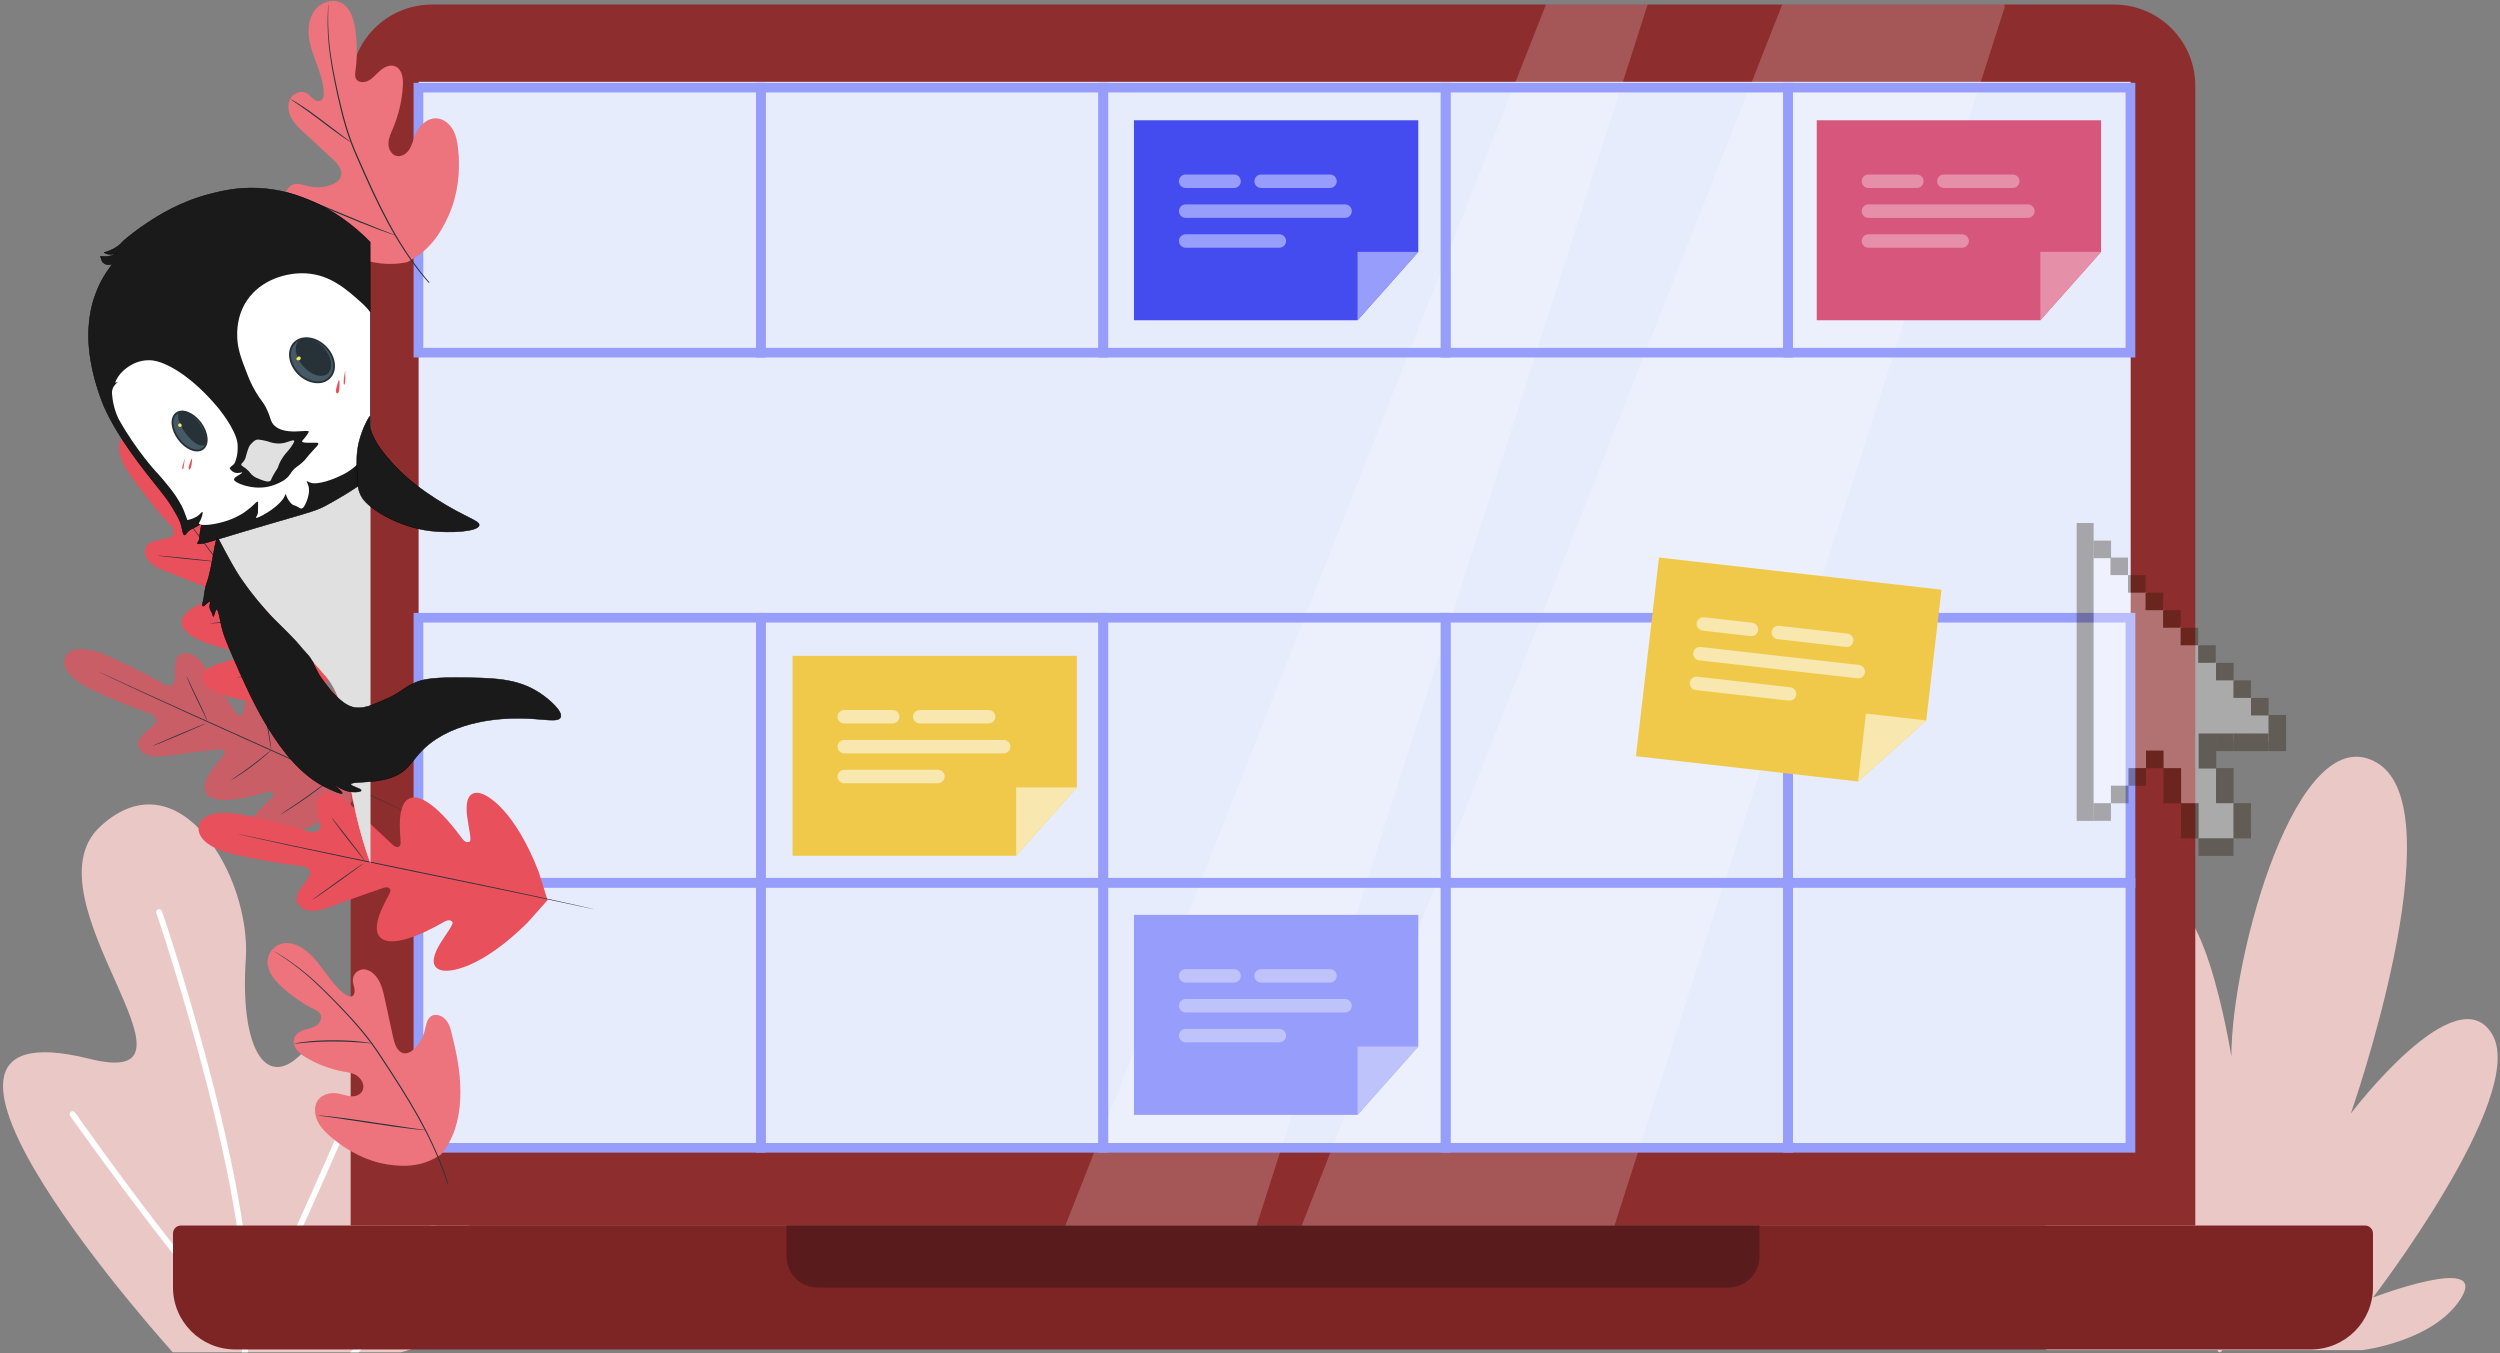<?xml version="1.0" encoding="utf-8"?>
<!-- Generator: Adobe Illustrator 23.1.0, SVG Export Plug-In . SVG Version: 6.00 Build 0)  -->
<svg version="1.1" id="Слой_1" xmlns="http://www.w3.org/2000/svg" xmlns:xlink="http://www.w3.org/1999/xlink" x="0px" y="0px"
	 viewBox="0 0 1330 720" style="enable-background:new 0 0 1330 720;" xml:space="preserve">
<rect x="0" y="0" width="1330" height="720" fill="#808080" stroke="none"/>
<style type="text/css">
	.st0{fill:#EAC8C6;}
	.st1{fill:#FFFFFF;}
	.st2{fill:#8E2D2D;}
	.st3{fill:#E7ECFD;}
	.st4{fill:#7D2424;}
	.st5{fill:#591B1B;}
	.st6{opacity:0.2;fill:#FFFFFF;}
	.st7{fill:#F0C94A;}
	.st8{fill:#F8E7AE;}
	.st9{fill:#969DFB;}
	.st10{fill:#D7577C;}
	.st11{fill:#E58FA9;}
	.st12{fill:#444CF0;}
	.st13{fill:#BEC3FC;}
	.st14{opacity:0.33;}
	.st15{opacity:0.31;}
	.st16{opacity:0.95;fill:#201600;}
	.st17{fill:#201600;}
	.st18{fill:#E8505B;}
	.st19{fill:#263238;}
	.st20{opacity:0.2;}
	.st21{clip-path:url(#SVGID_2_);fill:#FFFFFF;}
	.st22{opacity:0.7;}
	.st23{clip-path:url(#SVGID_4_);fill:#E8505B;}
	.st24{clip-path:url(#SVGID_6_);fill:#FFFFFF;}
	.st25{fill:#E0E0E0;}
	.st26{fill:none;stroke:#EBEBEB;stroke-width:0.25;stroke-linecap:round;stroke-miterlimit:10;}
	.st27{fill:#1A1A1A;}
	.st28{fill:none;stroke:#000000;stroke-width:0.25;stroke-linecap:round;stroke-miterlimit:10;}
	.st29{fill:#455A64;}
	.st30{fill:none;stroke:#263238;stroke-linecap:round;stroke-miterlimit:10;}
	.st31{fill:#F7E85C;}
</style>
<g>
	<g>
		<g>
			<path class="st0" d="M91.9,719.42c0,0-169.17-187.15-44.41-156.15c71.24,17.7-35.68-85.4,5.95-123.68
				c41.63-38.28,80.29,26.5,77.32,70.67c-2.97,44.17,8.92,67.73,26.76,53.01c17.84-14.72,20.82-35.34,44.61-20.61
				c23.79,14.72,17.84,38.28,5.95,58.89c-11.89,20.61-23.79,53.01-5.95,50.06c17.84-2.94,8.92-32.39,29.74-32.39
				c20.82,0,33.84,88.42-18.76,100.2H91.9z"/>
			<path class="st1" d="M128.57,719.42c2.58-14.9,1.94-35.96-1.89-62.65c-3.18-22.11-8.55-48.13-15.97-77.35
				c-12.89-50.77-27.41-93.3-27.54-93.7c-0.26-0.8,0.19-1.69,1.01-1.97c0.14-0.04,0.3-0.07,0.47-0.07c0.69,0,1.3,0.43,1.52,1.07
				l0.02,0.05c1.56,4.6,15.62,46.31,27.93,95.04c16.36,64.77,22.3,111.72,17.66,139.59H128.57z"/>
			<path class="st1" d="M130.71,706.74c-5.68,0-22.22-17.96-50.54-54.91c-21.83-28.47-42.68-57.94-42.89-58.23
				c-0.24-0.34-0.33-0.75-0.26-1.16c0.07-0.41,0.3-0.77,0.65-1c0.26-0.18,0.57-0.28,0.9-0.28c0.51,0,1,0.25,1.29,0.66
				c18.96,26.82,39.17,53.91,55.45,74.32c18.55,23.25,30.22,35.75,34.7,37.16l0.78,0.25l0.6-0.55
				c7.88-7.24,40.42-80.84,60.36-128.55c0.24-0.58,0.81-0.96,1.45-0.96c0.2,0,0.41,0.04,0.6,0.12c0.39,0.16,0.69,0.46,0.85,0.84
				c0.16,0.38,0.16,0.81,0,1.19c-4.91,11.74-17.74,42.17-30.9,71.17c-22.04,48.56-29.12,58.02-31.38,59.34
				C131.75,706.52,131.34,706.74,130.71,706.74z"/>
			<path class="st1" d="M186.32,719.42c19.64-17.83,39.94-62.03,43.97-71.09l0.12-0.26c0.25-0.58,0.82-0.96,1.45-0.96
				c0.2,0,0.4,0.04,0.59,0.12c0.41,0.17,0.72,0.49,0.87,0.89c0.15,0.38,0.14,0.78-0.02,1.14c-0.87,2.01-21.24,48.77-42.48,70.17
				H186.32z"/>
		</g>
		<g>
			<path class="st0" d="M1187.09,562.09c0,0-16.48-104.89-42.37-76.92c-25.89,27.97-16.48,153.84-16.48,153.84
				s-14.12-41.96-32.95-32.63c-18.83,9.32,0,81.58,0,81.58s-23.54-13.99-32.95,0c-9.42,13.99,26.82,30.3,26.82,30.3h167.66
				c0,0,38.55-4.66,52.67-27.97c14.12-23.31-47.08,0-47.08,0s82.38-107.22,63.55-139.85c-18.83-32.63-75.32,41.96-75.32,41.96
				s56.49-160.83,14.12-186.47S1187.09,508.47,1187.09,562.09z"/>
			<g>
				<path class="st0" d="M1180.92,719.42c-0.09,0-0.19-0.01-0.29-0.04c-0.63-0.16-1.01-0.79-0.85-1.41l63.84-250.57
					c0.16-0.62,0.79-1.01,1.43-0.84c0.63,0.16,1.01,0.79,0.85,1.41l-63.84,250.57C1181.93,719.07,1181.45,719.42,1180.92,719.42z"/>
			</g>
			<g>
				<path class="st0" d="M1200.49,632.48c-10.89,0-20.27-3.89-27.92-11.59c-11.1-11.17-18.47-29.98-21.9-55.91
					c-2.54-19.22-1.85-35.42-1.84-35.58c0.03-0.63,0.55-1.11,1.17-1.11c0.02,0,0.03,0,0.05,0c0.65,0.03,1.15,0.57,1.12,1.22
					c-0.03,0.64-2.59,63.93,23.07,89.76c7.48,7.53,16.78,11.16,27.5,10.87c0.62-0.03,1.19,0.49,1.21,1.13
					c0.02,0.64-0.49,1.18-1.14,1.2C1201.38,632.48,1200.93,632.48,1200.49,632.48z"/>
			</g>
			<g>
				<path class="st0" d="M1192.66,688.15c-1.31,0-2.59-0.08-3.86-0.23c-0.65-0.08-1.11-0.66-1.03-1.3c0.08-0.64,0.68-1.09,1.31-1.02
					c47.55,5.57,109.33-106.63,109.95-107.76c0.31-0.57,1.03-0.77,1.6-0.47c0.57,0.31,0.79,1.01,0.48,1.58
					c-0.16,0.29-15.84,28.94-37.32,56.52C1236.54,670.45,1212.64,688.15,1192.66,688.15z"/>
			</g>
		</g>
		<g>
			<g>
				<path id="XMLID_177_" class="st2" d="M1167.9,651.98H186.55V45.67c0-23.89,19.36-43.25,43.25-43.25h894.85
					c23.89,0,43.25,19.36,43.25,43.25V651.98z"/>
				
					<rect id="XMLID_175_" x="394.43" y="-128.2" transform="matrix(-1.836970e-16 1 -1 -1.836970e-16 1005.317 -350.912)" class="st3" width="567.38" height="910.81"/>
				<path id="XMLID_174_" class="st4" d="M1258.2,651.98H96.24c-2.33,0-4.21,1.89-4.21,4.21v28.65c0,18.26,14.81,33.07,33.07,33.07
					h1104.25c18.26,0,33.07-14.81,33.07-33.07V656.2C1262.42,653.87,1260.53,651.98,1258.2,651.98z"/>
				<path id="XMLID_48_" class="st5" d="M936.02,651.98H418.43v16.43c0,9.13,7.4,16.54,16.54,16.54h484.52
					c9.13,0,16.54-7.4,16.54-16.54V651.98z"/>
				<polygon class="st6" points="948.15,2.42 692.5,651.98 858.93,651.98 1066.43,4.07 1066.43,2.42 				"/>
				<polygon class="st6" points="566.78,651.98 668.51,651.98 876.54,2.42 822.44,2.42 				"/>
			</g>
		</g>
	</g>
	<g>
		<polygon class="st7" points="421.64,348.88 572.91,348.88 572.91,418.9 540.59,455.28 421.64,455.28 		"/>
		<polygon class="st8" points="540.59,455.28 572.91,418.9 540.59,418.9 		"/>
		<g>
			<path class="st8" d="M474.91,384.89h-25.76c-1.98,0-3.58-1.6-3.58-3.58l0,0c0-1.98,1.6-3.58,3.58-3.58h25.76
				c1.98,0,3.58,1.6,3.58,3.58l0,0C478.49,383.29,476.89,384.89,474.91,384.89z"/>
			<path class="st8" d="M533.93,400.8h-84.75c-2,0-3.61-1.6-3.61-3.58l0,0c0-1.98,1.62-3.58,3.61-3.58h84.75c2,0,3.61,1.6,3.61,3.58
				l0,0C537.54,399.19,535.93,400.8,533.93,400.8z"/>
			<path class="st8" d="M498.96,416.7h-49.78c-2,0-3.61-1.6-3.61-3.58l0,0c0-1.98,1.62-3.58,3.61-3.58h49.78c2,0,3.61,1.6,3.61,3.58
				l0,0C502.58,415.09,500.96,416.7,498.96,416.7z"/>
			<path class="st8" d="M525.94,384.89h-36.64c-1.98,0-3.58-1.6-3.58-3.58l0,0c0-1.98,1.6-3.58,3.58-3.58h36.64
				c1.98,0,3.58,1.6,3.58,3.58l0,0C529.52,383.29,527.91,384.89,525.94,384.89z"/>
		</g>
	</g>
	<g>
		<g>
			<path class="st9" d="M407.36,190.18H220.03V44.05h187.33V190.18z M225.2,185.06h176.98V49.18H225.2V185.06z"/>
		</g>
		<g>
			<path class="st9" d="M589.52,190.18H402.19V44.05h187.33V190.18z M407.36,185.06h176.98V49.18H407.36V185.06z"/>
		</g>
		<g>
			<path class="st9" d="M771.67,190.18H584.34V44.05h187.33V190.18z M589.52,185.06H766.5V49.18H589.52V185.06z"/>
		</g>
		<g>
			<path class="st9" d="M953.83,190.18H766.5V44.05h187.33V190.18z M771.67,185.06h176.98V49.18H771.67V185.06z"/>
		</g>
		<g>
			<path class="st9" d="M1135.99,190.18H948.66V44.05h187.33V190.18z M953.83,185.06h176.98V49.18H953.83V185.06z"/>
		</g>
		<g>
			<path class="st9" d="M407.36,472.19H220.03V326.06h187.33V472.19z M225.2,467.07h176.98V331.19H225.2V467.07z"/>
		</g>
		<g>
			<path class="st9" d="M589.52,472.19H402.19V326.06h187.33V472.19z M407.36,467.07h176.98V331.19H407.36V467.07z"/>
		</g>
		<g>
			<path class="st9" d="M771.67,472.19H584.34V326.06h187.33V472.19z M589.52,467.07H766.5V331.19H589.52V467.07z"/>
		</g>
		<g>
			<path class="st9" d="M953.83,472.19H766.5V326.06h187.33V472.19z M771.67,467.07h176.98V331.19H771.67V467.07z"/>
		</g>
		<g>
			<path class="st9" d="M1135.99,472.19H948.66V326.06h187.33V472.19z M953.83,467.07h176.98V331.19H953.83V467.07z"/>
		</g>
		<g>
			<path class="st9" d="M407.36,613.2H220.03V467.07h187.33V613.2z M225.2,608.08h176.98V472.19H225.2V608.08z"/>
		</g>
		<g>
			<path class="st9" d="M589.52,613.2H402.19V467.07h187.33V613.2z M407.36,608.08h176.98V472.19H407.36V608.08z"/>
		</g>
		<g>
			<path class="st9" d="M771.67,613.2H584.34V467.07h187.33V613.2z M589.52,608.08H766.5V472.19H589.52V608.08z"/>
		</g>
		<g>
			<path class="st9" d="M953.83,613.2H766.5V467.07h187.33V613.2z M771.67,608.08h176.98V472.19H771.67V608.08z"/>
		</g>
		<g>
			<path class="st9" d="M1135.99,613.2H948.66V467.07h187.33V613.2z M953.83,608.08h176.98V472.19H953.83V608.08z"/>
		</g>
	</g>
	<g>
		<polygon class="st7" points="882.58,296.6 1032.86,313.72 1024.78,383.28 988.48,415.76 870.31,402.3 		"/>
		<polygon class="st8" points="988.48,415.76 1024.78,383.28 992.68,379.63 		"/>
		<g>
			<path class="st8" d="M931.32,338.41l-25.52-2.91c-1.98-0.23-3.4-2-3.18-3.96l0,0c0.23-1.96,2.02-3.37,4-3.15l25.52,2.91
				c1.98,0.23,3.4,2,3.18,3.96l0,0C935.09,337.22,933.3,338.63,931.32,338.41z"/>
			<path class="st8" d="M988.15,360.89l-84.19-9.59c-1.98-0.23-3.4-2-3.18-3.96l0,0c0.23-1.96,2.02-3.37,4-3.15l84.19,9.59
				c1.98,0.23,3.4,2,3.18,3.96l0,0C991.92,359.7,990.13,361.11,988.15,360.89z"/>
			<path class="st8" d="M951.58,372.73l-49.45-5.63c-1.98-0.23-3.4-2-3.18-3.96l0,0c0.23-1.96,2.02-3.37,4-3.15l49.45,5.63
				c1.98,0.23,3.4,2,3.18,3.96v0C955.35,371.54,953.56,372.95,951.58,372.73z"/>
			<path class="st8" d="M982.01,344.18l-36.33-4.14c-1.98-0.23-3.4-2-3.18-3.96l0,0c0.23-1.96,2.02-3.37,4-3.15l36.33,4.14
				c1.98,0.23,3.4,2,3.18,3.96v0C985.78,343,983.99,344.41,982.01,344.18z"/>
		</g>
	</g>
	<g>
		<polygon class="st10" points="966.5,63.98 1117.77,63.98 1117.77,134.01 1085.46,170.38 966.5,170.38 		"/>
		<polygon class="st11" points="1085.46,170.38 1117.77,134.01 1085.46,134.01 		"/>
		<g>
			<path class="st11" d="M1019.77,100h-25.76c-1.98,0-3.58-1.6-3.58-3.58l0,0c0-1.98,1.6-3.58,3.58-3.58h25.76
				c1.98,0,3.58,1.6,3.58,3.58l0,0C1023.35,98.4,1021.75,100,1019.77,100z"/>
			<path class="st11" d="M1078.79,115.9h-84.75c-2,0-3.61-1.6-3.61-3.58l0,0c0-1.98,1.62-3.58,3.61-3.58h84.75
				c2,0,3.61,1.6,3.61,3.58l0,0C1082.41,114.3,1080.79,115.9,1078.79,115.9z"/>
			<path class="st11" d="M1043.83,131.8h-49.78c-2,0-3.61-1.6-3.61-3.58l0,0c0-1.98,1.62-3.58,3.61-3.58h49.78
				c2,0,3.61,1.6,3.61,3.58l0,0C1047.44,130.2,1045.82,131.8,1043.83,131.8z"/>
			<path class="st11" d="M1070.8,100h-36.64c-1.98,0-3.58-1.6-3.58-3.58l0,0c0-1.98,1.6-3.58,3.58-3.58h36.64
				c1.98,0,3.58,1.6,3.58,3.58l0,0C1074.38,98.4,1072.78,100,1070.8,100z"/>
		</g>
	</g>
	<g>
		<polygon class="st12" points="603.26,63.98 754.53,63.98 754.53,134.01 722.21,170.38 603.26,170.38 		"/>
		<polygon class="st9" points="722.21,170.38 754.53,134.01 722.21,134.01 		"/>
		<g>
			<path class="st9" d="M656.53,100h-25.76c-1.98,0-3.58-1.6-3.58-3.58l0,0c0-1.98,1.6-3.58,3.58-3.58h25.76
				c1.98,0,3.58,1.6,3.58,3.58l0,0C660.11,98.4,658.51,100,656.53,100z"/>
			<path class="st9" d="M715.55,115.9h-84.75c-2,0-3.61-1.6-3.61-3.58l0,0c0-1.98,1.62-3.58,3.61-3.58h84.75c2,0,3.61,1.6,3.61,3.58
				l0,0C719.17,114.3,717.55,115.9,715.55,115.9z"/>
			<path class="st9" d="M680.58,131.8h-49.78c-2,0-3.61-1.6-3.61-3.58l0,0c0-1.98,1.62-3.58,3.61-3.58h49.78c2,0,3.61,1.6,3.61,3.58
				l0,0C684.2,130.2,682.58,131.8,680.58,131.8z"/>
			<path class="st9" d="M707.56,100h-36.64c-1.98,0-3.58-1.6-3.58-3.58l0,0c0-1.98,1.6-3.58,3.58-3.58h36.64
				c1.98,0,3.58,1.6,3.58,3.58l0,0C711.14,98.4,709.53,100,707.56,100z"/>
		</g>
	</g>
	<g>
		<polygon class="st9" points="603.26,486.71 754.53,486.71 754.53,556.74 722.21,593.11 603.26,593.11 		"/>
		<polygon class="st13" points="722.21,593.11 754.53,556.74 722.21,556.74 		"/>
		<g>
			<path class="st13" d="M656.53,522.73h-25.76c-1.98,0-3.58-1.6-3.58-3.58l0,0c0-1.98,1.6-3.58,3.58-3.58h25.76
				c1.98,0,3.58,1.6,3.58,3.58l0,0C660.11,521.13,658.51,522.73,656.53,522.73z"/>
			<path class="st13" d="M715.55,538.63h-84.75c-2,0-3.61-1.6-3.61-3.58l0,0c0-1.98,1.62-3.58,3.61-3.58h84.75
				c2,0,3.61,1.6,3.61,3.58l0,0C719.17,537.03,717.55,538.63,715.55,538.63z"/>
			<path class="st13" d="M680.58,554.53h-49.78c-2,0-3.61-1.6-3.61-3.58l0,0c0-1.98,1.62-3.58,3.61-3.58h49.78
				c2,0,3.61,1.6,3.61,3.58l0,0C684.2,552.93,682.58,554.53,680.58,554.53z"/>
			<path class="st13" d="M707.56,522.73h-36.64c-1.98,0-3.58-1.6-3.58-3.58l0,0c0-1.98,1.6-3.58,3.58-3.58h36.64
				c1.98,0,3.58,1.6,3.58,3.58l0,0C711.14,521.13,709.53,522.73,707.56,522.73z"/>
		</g>
	</g>
</g>
<g class="st14">
	<g class="st15">
		<path class="st16" d="M1151.01,408.68l0.05,0.08h-0.05V408.68z M1207.02,380.52l-0.16-0.16v-8.94h-8.94l-0.39-0.39v-8.94h-8.95
			l-0.31-0.31v-9.02h-9.02l-0.48-0.48v-8.85h-8.85l-0.48-0.48v-8.85h-8.86l-0.48-0.48v-8.86h-8.86l-0.47-0.47v-8.86h-8.86
			l-0.47-0.47v-8.86h-8.87l-0.47-0.47v-8.87h-8.87l-0.14-0.14v-8.87h-9.32v-9.38h-8.64v158.44h8.64v-0.05h9.24v-9.33h-0.06
			l0.06-0.06v0.06h9.33v-9.33h-0.13l0.13-0.14v0.14h9.33v-9.33h-0.21l0.21-0.21v0.21h9.33v9.33v9.33h9.33v-0.41l0.2,0.41h-0.2v9.33
			v9.33h9.21l0.12,0.25v9.08h18.52v-9.29l0.13-0.05h9.2v-18.66h-9l-0.25-0.32v-9.01v-9.33h-9.18l-0.08-0.14v-8.95h9.18h0.07h9.26
			h9.33h9.33v-19.15H1207.02z"/>
	</g>
	<g>
		<polygon class="st1" points="1113.69,295.48 1113.69,428.02 1122.24,428.02 1147.36,402.69 1153.08,411.87 1163.4,433.22 
			1170.31,447.52 1174.15,450.97 1191.18,444.95 1192.58,432.47 1183.6,421.02 1181.74,413.3 1175.62,402.54 1177.73,393.53 
			1214.85,395.02 1212.4,385.77 1117.1,290.51 		"/>
		<rect x="1104.78" y="278.24" class="st17" width="8.99" height="158.44"/>
		<rect x="1113.76" y="287.62" class="st17" width="9.33" height="9.33"/>
		<rect x="1122.77" y="296.63" class="st17" width="9.33" height="9.33"/>
		<rect x="1132.1" y="305.97" class="st17" width="9.33" height="9.33"/>
		<rect x="1141.43" y="315.3" class="st17" width="9.33" height="9.33"/>
		<rect x="1150.76" y="324.63" class="st17" width="9.33" height="9.33"/>
		<rect x="1160.09" y="333.96" class="st17" width="9.33" height="9.33"/>
		<rect x="1169.43" y="343.29" class="st17" width="9.33" height="9.33"/>
		<rect x="1178.93" y="352.63" class="st17" width="9.33" height="9.33"/>
		<rect x="1141.68" y="399.3" class="st17" width="9.33" height="9.33"/>
		<rect x="1178.93" y="390.21" class="st17" width="9.33" height="9.33"/>
		<rect x="1188.19" y="390.21" class="st17" width="9.33" height="9.33"/>
		<rect x="1197.52" y="390.21" class="st17" width="9.33" height="9.33"/>
		<polygon class="st17" points="1151.01,408.63 1151.01,417.96 1151.01,427.3 1160.34,427.3 1160.34,417.96 1160.34,408.63 		"/>
		<polygon class="st17" points="1160.34,427.3 1160.34,436.63 1160.34,445.96 1169.67,445.96 1169.67,436.63 1169.67,427.3 		"/>
		<polygon class="st17" points="1188.19,427.3 1188.19,436.63 1188.19,445.96 1197.52,445.96 1197.52,436.63 1197.52,427.3 		"/>
		<polygon class="st17" points="1178.93,408.63 1178.93,417.96 1178.93,427.3 1188.26,427.3 1188.26,417.96 1188.26,408.63 		"/>
		<polygon class="st17" points="1169.67,390.21 1169.67,399.54 1169.67,408.87 1179.01,408.87 1179.01,399.54 1179.01,390.21 		"/>
		<rect x="1132.35" y="408.63" class="st17" width="9.33" height="9.33"/>
		<rect x="1123.01" y="417.96" class="st17" width="9.33" height="9.33"/>
		<rect x="1113.68" y="427.3" class="st17" width="9.33" height="9.33"/>
		<rect x="1188.19" y="361.96" class="st17" width="9.33" height="9.33"/>
		<rect x="1197.52" y="371.29" class="st17" width="9.33" height="9.33"/>
		<rect x="1206.85" y="380.39" class="st17" width="9.33" height="19.15"/>
		<rect x="1169.67" y="445.96" class="st17" width="18.52" height="9.33"/>
	</g>
</g>
<g>
	<path class="st18" d="M105.75,439.52c0,0,0.92-10.6,24.28-5.87c23.35,4.73,35.49,9.13,35.49,9.13s5.26,0.53,4.88-3.67
		c-0.38-4.2-4.23-12.61,0.16-15.75c4.56-3.26,10.37-0.91,16.65,5.39c6.28,6.3,20.54,19.59,21.84,20.79
		c1.27,1.18,3.88,1.98,4.08-0.92s-3.25-23.27,6.51-24.33c9.76-1.06,24.37,19.36,26.01,21.56c1.64,2.2,2.85,2.5,4.15,1.92
		c1.3-0.58-0.51-7.31-1.25-13.15s-0.59-12.73,5.1-12.87c5.68-0.14,20.59,10.21,32.91,42l4.74,15.11l-10.56,11.89
		c-24.16,24.06-41.98,27.47-47.12,25.04c-5.14-2.43-2.49-8.8,0.56-13.83c3.05-5.03,7.43-10.45,6.48-11.51
		c-0.95-1.06-2.18-1.27-4.57,0.07c-2.39,1.35-24.03,14.08-32.52,9.15c-8.49-4.93,2.93-22.14,3.92-24.88
		c0.99-2.73-1.72-3.05-3.35-2.5c-1.67,0.57-20.1,6.93-28.39,10.14c-8.29,3.21-14.56,3-17.4-1.83c-2.74-4.66,4.2-10.77,6.25-14.46
		c2.05-3.69-2.97-5.34-2.97-5.34s-12.88-0.9-36.14-6.05c-23.27-5.15-19.67-15.45-19.67-15.45"/>
	<path class="st19" d="M126.68,443.72c0,0,0.16,0.05,0.48,0.13c0.34,0.08,0.81,0.19,1.43,0.34c1.28,0.29,3.12,0.72,5.49,1.26
		c4.77,1.09,11.69,2.62,20.24,4.47c17.1,3.72,40.77,8.65,66.92,14.02c26.16,5.37,49.84,10.25,66.96,13.88
		c8.54,1.82,15.46,3.3,20.27,4.32c2.38,0.5,4.23,0.9,5.51,1.17c0.61,0.13,1.09,0.22,1.44,0.29c0.32,0.06,0.49,0.08,0.49,0.08
		s-0.16-0.05-0.48-0.13c-0.34-0.08-0.81-0.19-1.43-0.34c-1.28-0.29-3.12-0.72-5.49-1.26c-4.77-1.09-11.68-2.62-20.23-4.47
		c-17.1-3.72-40.77-8.66-66.93-14.03c-26.15-5.37-49.83-10.25-66.94-13.88c-8.54-1.82-15.46-3.3-20.27-4.32
		c-2.38-0.51-4.23-0.9-5.51-1.17c-0.62-0.13-1.09-0.22-1.44-0.29C126.85,443.74,126.68,443.72,126.68,443.72"/>
	<path class="st19" d="M176.44,434.9c-0.03,0.02,0.19,0.37,0.59,0.98c0.41,0.62,1.02,1.49,1.78,2.56c1.54,2.14,3.73,5.03,6.21,8.18
		c2.46,3.1,4.68,5.9,6.38,8.04c0.76,0.97,1.4,1.79,1.92,2.45c0.45,0.58,0.71,0.89,0.74,0.87c0.03-0.02-0.18-0.37-0.58-0.99
		c-0.41-0.61-1.02-1.49-1.8-2.55c-1.56-2.12-3.79-4.99-6.27-8.14c-2.44-3.11-4.64-5.93-6.32-8.09c-0.76-0.98-1.39-1.8-1.91-2.46
		C176.73,435.19,176.47,434.88,176.44,434.9"/>
	<path class="st19" d="M193.39,459.3c-0.08-0.11-6.25,4.16-13.78,9.53c-7.53,5.38-13.57,9.82-13.49,9.93
		c0.08,0.11,6.25-4.15,13.78-9.53C187.43,463.85,193.47,459.41,193.39,459.3"/>
	<path class="st18" d="M234.71,614.08c13.17-16.04,11.6-40.21,6.31-61.09c-0.88-3.49-1.36-7.26-3.53-10.02
		c-2.16-2.76-6.08-4.12-8.53-2.04c-2.03,1.72-2.37,4.97-3.1,7.76c-0.98,3.71-2.92,7.02-5.54,9.43c-1.72,1.59-4.01,2.82-6.23,2.03
		c-3.05-1.09-4.29-5.21-5.05-8.7c-1.41-6.51-2.82-13.02-4.22-19.54c-0.76-3.49-1.54-7.06-3.23-10.16c-1.7-3.1-4.5-5.72-7.65-6.02
		c-3.15-0.3-6.36,2.4-6.22,5.95c0.06,1.48,0.64,2.9,0.88,4.36c0.23,1.47-0.01,3.2-1.14,3.86c-1.14,0.68-2.6-0.05-3.75-0.87
		c-3.97-2.83-7.14-6.91-10.17-10.99c-3.02-4.08-6.01-8.28-9.76-11.49c-3.75-3.22-8.43-5.4-12.91-4.73
		c-4.49,0.67-8.52,4.77-8.55,9.92c-0.03,5.16,3.62,9.6,7.27,12.99c5.41,5.02,11.43,9.2,17.79,12.36c1.15,0.57,2.39,1.19,3.05,2.4
		c1.19,2.18-0.25,4.91-2.11,6.12c-2.11,1.36-4.67,1.63-7.01,2.47c-2.34,0.84-4.68,2.6-5.02,5.37c-0.47,3.84,3,7.01,6.14,8.9
		c6.29,3.78,13.1,6.37,20.02,7.63c2.48,0.45,5.06,0.76,7.29,2.17c2.23,1.41,4.04,4.31,3.47,7c-0.56,2.7-3.23,4.1-5.72,4.11
		c-2.49,0.02-4.95-0.98-7.43-1.46c-4.65-0.89-10.06,0.62-11.86,5.35c-1.18,3.11-0.5,6.94,1.13,9.99c1.62,3.05,4.08,5.45,6.6,7.61
		c8.81,7.55,19.13,12.93,29.84,14.66C216.46,621.16,225.82,620.24,234.71,614.08"/>
	<g class="st20">
		<g>
			<defs>
				<rect id="SVGID_1_" x="142.31" y="501.71" width="102.6" height="118.49"/>
			</defs>
			<clipPath id="SVGID_2_">
				<use xlink:href="#SVGID_1_"  style="overflow:visible;"/>
			</clipPath>
			<path class="st21" d="M234.71,614.08c13.17-16.04,11.6-40.21,6.31-61.09c-0.88-3.49-1.36-7.26-3.53-10.02
				c-2.16-2.76-6.08-4.12-8.53-2.04c-2.03,1.72-2.37,4.97-3.1,7.76c-0.98,3.71-2.92,7.02-5.54,9.43c-1.72,1.59-4.01,2.82-6.23,2.03
				c-3.05-1.09-4.29-5.21-5.05-8.7c-1.41-6.51-2.82-13.02-4.22-19.54c-0.76-3.49-1.54-7.06-3.23-10.16c-1.7-3.1-4.5-5.72-7.65-6.02
				c-3.15-0.3-6.36,2.4-6.22,5.95c0.06,1.48,0.64,2.9,0.88,4.36c0.23,1.47-0.01,3.2-1.14,3.86c-1.14,0.68-2.6-0.05-3.75-0.87
				c-3.97-2.83-7.14-6.91-10.17-10.99c-3.02-4.08-6.01-8.28-9.76-11.49c-3.75-3.22-8.43-5.4-12.91-4.73
				c-4.49,0.67-8.52,4.77-8.55,9.92c-0.03,5.16,3.62,9.6,7.27,12.99c5.41,5.02,11.43,9.2,17.79,12.36c1.15,0.57,2.39,1.19,3.05,2.4
				c1.19,2.18-0.25,4.91-2.11,6.12c-2.11,1.36-4.67,1.63-7.01,2.47c-2.34,0.84-4.68,2.6-5.02,5.37c-0.47,3.84,3,7.01,6.14,8.9
				c6.29,3.78,13.1,6.37,20.02,7.63c2.48,0.45,5.06,0.76,7.29,2.17c2.23,1.41,4.04,4.31,3.47,7c-0.56,2.7-3.23,4.1-5.72,4.11
				c-2.49,0.02-4.95-0.98-7.43-1.46c-4.65-0.89-10.06,0.62-11.86,5.35c-1.18,3.11-0.5,6.94,1.13,9.99c1.62,3.05,4.08,5.45,6.6,7.61
				c8.81,7.55,19.13,12.93,29.84,14.66C216.46,621.16,225.82,620.24,234.71,614.08"/>
		</g>
	</g>
	<path class="st19" d="M238.42,629.61c-2.52-8.18-6.32-17.67-11.43-27.67c-5.09-10.02-11.47-20.53-18.46-31.29
		c-1.76-2.68-3.49-5.34-5.2-7.95c-1.71-2.61-3.41-5.19-5.21-7.61c-3.57-4.86-7.33-9.25-11-13.3c-3.67-4.05-7.28-7.76-10.68-11.19
		c-3.41-3.43-6.63-6.56-9.67-9.29c-6.07-5.47-11.4-9.26-15.14-11.7c-1.87-1.23-3.34-2.13-4.35-2.72c-0.48-0.28-0.86-0.5-1.15-0.67
		c-0.26-0.15-0.39-0.22-0.4-0.21c-0.01,0.01,0.12,0.1,0.37,0.27c0.28,0.18,0.65,0.42,1.12,0.73c0.99,0.63,2.45,1.57,4.3,2.83
		c3.7,2.5,8.97,6.34,15,11.84c3.02,2.74,6.22,5.89,9.61,9.33c3.38,3.45,6.98,7.16,10.63,11.22c3.65,4.05,7.39,8.43,10.93,13.27
		c1.78,2.41,3.46,4.97,5.18,7.58c1.71,2.61,3.44,5.27,5.2,7.95c6.99,10.75,13.36,21.23,18.47,31.21
		c5.12,9.96,8.94,19.39,11.51,27.52"/>
	<path class="st19" d="M156.35,555.28c0.01,0.04,0.59,0,1.63-0.13c1.04-0.12,2.55-0.3,4.42-0.45c3.74-0.34,8.93-0.61,14.67-0.63
		c5.75-0.01,10.97,0.24,14.75,0.54c1.89,0.13,3.42,0.29,4.47,0.39c1.06,0.1,1.64,0.14,1.65,0.09c0-0.05-0.58-0.17-1.63-0.35
		c-1.05-0.18-2.58-0.4-4.48-0.6c-3.78-0.42-9.02-0.74-14.79-0.73c-5.77,0.02-10.97,0.36-14.7,0.82c-1.87,0.22-3.37,0.46-4.4,0.66
		C156.91,555.1,156.34,555.24,156.35,555.28"/>
	<path class="st19" d="M169.25,593.39c0,0.02,0.2,0.07,0.58,0.13c0.45,0.07,1,0.15,1.66,0.25c1.53,0.21,3.6,0.5,6.11,0.85
		c5.16,0.72,12.28,1.8,20.15,3.01c7.87,1.21,15.01,2.22,20.18,2.82c2.58,0.3,4.68,0.52,6.12,0.64c0.67,0.05,1.22,0.09,1.67,0.13
		c0.38,0.02,0.58,0.02,0.58,0c0-0.02-0.2-0.07-0.58-0.13c-0.45-0.07-0.99-0.15-1.66-0.25c-1.53-0.21-3.6-0.5-6.11-0.85
		c-5.16-0.72-12.28-1.8-20.16-3.01c-7.87-1.21-15.01-2.22-20.18-2.82c-2.58-0.3-4.68-0.52-6.13-0.64c-0.67-0.05-1.22-0.09-1.67-0.13
		C169.45,593.37,169.25,593.37,169.25,593.39"/>
	<g class="st22">
		<g>
			<defs>
				<rect id="SVGID_3_" x="34.2" y="345.27" width="159.34" height="100.14"/>
			</defs>
			<clipPath id="SVGID_4_">
				<use xlink:href="#SVGID_3_"  style="overflow:visible;"/>
			</clipPath>
			<path class="st23" d="M34.77,349.54c0,0,2.95-9.34,22.98-0.41c20.03,8.92,30.05,15.31,30.05,15.31s4.62,1.53,5.12-2.32
				c0.5-3.85-1.28-12.17,3.3-14.11c4.74-2.02,9.49,1.26,13.87,8.17c4.38,6.91,14.53,21.71,15.45,23.04
				c0.91,1.31,3.08,2.56,3.85-0.01c0.76-2.57,1.74-21.55,10.72-20.55c8.98,1,18.01,22.27,19.05,24.57c1.03,2.31,2.06,2.82,3.34,2.56
				c1.28-0.26,1.01-6.67,1.51-12.06c0.5-5.39,2.02-11.55,7.15-10.53c5.13,1.01,16.45,13.29,21.15,44.32l1.24,14.52l-11.87,8.56
				c-26.52,16.77-43.21,16.27-47.34,13.05c-4.13-3.21-0.47-8.4,3.27-12.31c3.74-3.91,8.77-7.9,8.12-9.04
				c-0.64-1.14-1.7-1.58-4.12-0.85c-2.42,0.73-24.4,7.84-31.04,1.71c-6.64-6.13,7.06-19.3,8.5-21.56c1.44-2.26-0.93-3.09-2.51-2.91
				c-1.61,0.18-19.44,2.2-27.53,3.42c-8.09,1.22-13.68-0.22-15.26-5.13c-1.53-4.73,5.93-8.84,8.51-11.74c2.58-2.9-1.6-5.39-1.6-5.39
				s-11.39-3.39-31.25-12.67c-19.86-9.29-14.57-17.82-14.57-17.82"/>
		</g>
	</g>
	<path class="st19" d="M52.72,357.5c0,0,0.14,0.08,0.41,0.22c0.29,0.14,0.69,0.34,1.21,0.59c1.09,0.52,2.66,1.27,4.68,2.23
		c4.07,1.93,9.97,4.69,17.28,8.07c14.61,6.76,34.88,15.94,57.3,25.99c22.42,10.06,42.71,19.19,57.36,25.87
		c7.31,3.35,13.23,6.06,17.34,7.94c2.03,0.93,3.62,1.65,4.72,2.15c0.53,0.24,0.94,0.42,1.23,0.55c0.28,0.12,0.43,0.17,0.43,0.17
		s-0.13-0.08-0.41-0.21c-0.29-0.14-0.69-0.34-1.21-0.59c-1.09-0.52-2.66-1.27-4.68-2.23c-4.07-1.93-9.97-4.69-17.28-8.07
		c-14.61-6.76-34.89-15.94-57.31-26c-22.42-10.06-42.7-19.18-57.35-25.87c-7.31-3.34-13.23-6.06-17.34-7.94
		c-2.03-0.93-3.62-1.65-4.72-2.16c-0.53-0.24-0.94-0.42-1.23-0.55C52.86,357.55,52.72,357.5,52.72,357.5"/>
	<path class="st19" d="M99.18,359.54c-0.03,0.01,0.09,0.37,0.34,1c0.24,0.63,0.62,1.54,1.09,2.65c0.95,2.23,2.35,5.27,3.94,8.59
		c1.59,3.28,3.03,6.24,4.12,8.5c0.49,1.02,0.9,1.89,1.23,2.58c0.29,0.61,0.46,0.94,0.49,0.93c0.03-0.01-0.09-0.37-0.33-1
		c-0.24-0.63-0.62-1.54-1.1-2.65c-0.97-2.22-2.41-5.24-4.01-8.56c-1.56-3.29-2.98-6.26-4.06-8.53c-0.49-1.03-0.89-1.9-1.22-2.59
		C99.38,359.86,99.21,359.53,99.18,359.54"/>
	<path class="st19" d="M109.52,384.85c-0.05-0.11-6.44,2.48-14.28,5.8c-7.84,3.32-14.16,6.1-14.11,6.22
		c0.05,0.12,6.44-2.48,14.29-5.8C103.25,387.75,109.57,384.97,109.52,384.85"/>
	<path class="st19" d="M144.64,398.75c-0.02-0.02-0.33,0.2-0.87,0.64c-0.61,0.5-1.37,1.11-2.27,1.85c-1.92,1.56-4.57,3.7-7.58,5.95
		c-3.01,2.26-5.81,4.21-7.84,5.6c-0.96,0.66-1.76,1.21-2.41,1.66c-0.57,0.4-0.87,0.63-0.86,0.65c0.02,0.03,0.35-0.15,0.95-0.5
		c0.6-0.35,1.45-0.87,2.49-1.54c2.08-1.33,4.92-3.24,7.94-5.51c3.02-2.26,5.65-4.44,7.52-6.07c0.93-0.81,1.67-1.48,2.18-1.96
		C144.4,399.04,144.66,398.77,144.64,398.75"/>
	<path class="st19" d="M140.33,373.8c-0.03,0.01,0,0.36,0.07,0.99c0.1,0.73,0.22,1.63,0.36,2.68c0.32,2.26,0.79,5.38,1.34,8.81
		c0.55,3.44,1.07,6.55,1.47,8.8c0.2,1.05,0.36,1.94,0.5,2.66c0.13,0.63,0.21,0.97,0.24,0.96c0.03,0,0-0.36-0.07-0.99
		c-0.1-0.73-0.21-1.62-0.35-2.68c-0.32-2.26-0.79-5.38-1.34-8.82c-0.55-3.44-1.07-6.55-1.47-8.79c-0.2-1.05-0.36-1.94-0.5-2.66
		C140.44,374.14,140.36,373.79,140.33,373.8"/>
	<path class="st19" d="M172.9,382.12c-0.03,0.01,0.01,0.46,0.1,1.27c0.11,0.89,0.26,2.05,0.44,3.44c0.39,2.9,0.97,6.9,1.63,11.31
		c0.66,4.42,1.29,8.41,1.76,11.29c0.24,1.38,0.43,2.53,0.58,3.42c0.15,0.8,0.24,1.25,0.28,1.24c0.03,0-0.01-0.46-0.1-1.27
		c-0.12-0.9-0.26-2.05-0.44-3.44c-0.39-2.9-0.97-6.9-1.63-11.31c-0.66-4.41-1.29-8.4-1.76-11.29c-0.24-1.38-0.43-2.52-0.59-3.42
		C173.02,382.56,172.93,382.12,172.9,382.12"/>
	<path class="st19" d="M177.36,413.36c-0.02-0.02-0.42,0.25-1.12,0.78c-0.76,0.58-1.76,1.33-2.96,2.24
		c-2.5,1.89-5.96,4.48-9.86,7.23c-3.9,2.76-7.5,5.17-10.11,6.89c-1.26,0.83-2.3,1.52-3.1,2.04c-0.73,0.49-1.13,0.77-1.11,0.79
		c0.02,0.03,0.44-0.2,1.2-0.64c0.76-0.44,1.85-1.09,3.18-1.92c2.66-1.66,6.29-4.02,10.2-6.79c3.91-2.76,7.35-5.4,9.8-7.35
		c1.22-0.98,2.21-1.78,2.87-2.35C177.02,413.71,177.38,413.38,177.36,413.36"/>
	<path class="st18" d="M216.66,139.44c-22.04,4.7-42.41-8.58-57.65-23.8c-2.55-2.54-5.58-4.84-6.72-8.24
		c-1.14-3.4,0.01-7.79,3.31-9.11c2.74-1.09,5.8,0.17,8.7,0.83c3.85,0.88,7.94,0.64,11.64-0.67c2.43-0.86,4.89-2.44,5.52-4.94
		c0.86-3.43-2.02-6.62-4.65-9.05c-4.9-4.52-9.8-9.03-14.7-13.55c-2.63-2.42-5.3-4.9-7.03-8.03c-1.72-3.13-2.35-7.07-0.73-10.21
		c1.63-3.14,5.93-4.87,8.98-3.01c1.27,0.78,2.17,2.02,3.32,2.96c1.15,0.94,2.82,1.55,4.09,0.81c1.28-0.76,1.52-2.5,1.48-3.99
		c-0.12-5.16-1.81-10.16-3.6-15.03c-1.78-4.87-3.69-9.76-4.29-14.89c-0.59-5.13,0.28-10.65,3.56-14.59
		c3.28-3.94,9.31-5.77,13.87-3.29c4.57,2.49,6.3,8.13,7.1,13.25c1.19,7.6,1.27,15.36,0.24,22.95c-0.18,1.37-0.39,2.85,0.29,4.07
		c1.21,2.19,4.48,2.16,6.66,0.97c2.47-1.34,4.24-3.65,6.38-5.46c2.14-1.81,5.1-3.18,7.75-2.16c3.67,1.42,4.39,6.27,4.17,10.18
		c-0.44,7.83-2.23,15.56-5.26,22.76c-1.09,2.58-2.36,5.18-2.46,7.99c-0.1,2.81,1.38,5.94,4.09,6.72c2.72,0.78,5.55-1.07,7.06-3.43
		c1.51-2.36,2.09-5.19,3.16-7.78c1.99-4.86,6.57-9.27,11.82-8.67c3.45,0.39,6.42,2.91,8.14,5.94c1.72,3.03,2.37,6.54,2.76,9.99
		c1.38,12.06-0.06,24.5-4.94,35.53C233.84,125.54,227.41,133.99,216.66,139.44"/>
	<g class="st20">
		<g>
			<defs>
				<rect id="SVGID_5_" x="151.86" y="0.52" width="92.31" height="139.88"/>
			</defs>
			<clipPath id="SVGID_6_">
				<use xlink:href="#SVGID_5_"  style="overflow:visible;"/>
			</clipPath>
			<path class="st24" d="M216.66,139.44c-22.04,4.7-42.41-8.58-57.65-23.8c-2.55-2.54-5.58-4.84-6.72-8.24
				c-1.14-3.4,0.01-7.79,3.31-9.11c2.74-1.09,5.8,0.17,8.7,0.83c3.85,0.88,7.94,0.64,11.64-0.67c2.43-0.86,4.89-2.44,5.52-4.94
				c0.86-3.43-2.02-6.62-4.65-9.05c-4.9-4.52-9.8-9.03-14.7-13.55c-2.63-2.42-5.3-4.9-7.03-8.03c-1.72-3.13-2.35-7.07-0.73-10.21
				c1.63-3.14,5.93-4.87,8.98-3.01c1.27,0.78,2.17,2.02,3.32,2.96c1.15,0.94,2.82,1.55,4.09,0.81c1.28-0.76,1.52-2.5,1.48-3.99
				c-0.12-5.16-1.81-10.16-3.6-15.03c-1.78-4.87-3.69-9.76-4.29-14.89c-0.59-5.13,0.28-10.65,3.56-14.59
				c3.28-3.94,9.31-5.77,13.87-3.29c4.57,2.49,6.3,8.13,7.1,13.25c1.19,7.6,1.27,15.36,0.24,22.95c-0.18,1.37-0.39,2.85,0.29,4.07
				c1.21,2.19,4.48,2.16,6.66,0.97c2.47-1.34,4.24-3.65,6.38-5.46c2.14-1.81,5.1-3.18,7.75-2.16c3.67,1.42,4.39,6.27,4.17,10.18
				c-0.44,7.83-2.23,15.56-5.26,22.76c-1.09,2.58-2.36,5.18-2.46,7.99c-0.1,2.81,1.38,5.94,4.09,6.72c2.72,0.78,5.55-1.07,7.06-3.43
				c1.51-2.36,2.09-5.19,3.16-7.78c1.99-4.86,6.57-9.27,11.82-8.67c3.45,0.39,6.42,2.91,8.14,5.94c1.72,3.03,2.37,6.54,2.76,9.99
				c1.38,12.06-0.06,24.5-4.94,35.53C233.84,125.54,227.41,133.99,216.66,139.44"/>
		</g>
	</g>
	<path class="st19" d="M228.14,150.54c-5.7-6.39-11.79-14.63-17.56-24.37c-5.78-9.73-11.24-20.92-16.54-32.83
		c-1.31-2.98-2.61-5.92-3.89-8.83c-1.27-2.9-2.53-5.78-3.59-8.67c-2.15-5.77-3.77-11.48-5.14-16.95
		c-1.37-5.47-2.48-10.71-3.47-15.62c-0.99-4.91-1.82-9.51-2.4-13.73c-1.19-8.44-1.34-15.35-1.25-20.1c0.04-2.38,0.13-4.22,0.21-5.47
		c0.04-0.6,0.07-1.07,0.1-1.42c0.03-0.32,0.05-0.48,0.06-0.48c0.01,0,0.02,0.17,0.01,0.49c-0.01,0.35-0.02,0.82-0.03,1.42
		c-0.03,1.25-0.08,3.09-0.08,5.47c-0.01,4.74,0.21,11.63,1.46,20.04c0.61,4.21,1.46,8.79,2.47,13.69c1.02,4.9,2.14,10.13,3.52,15.58
		c1.38,5.45,3.01,11.14,5.15,16.87c1.06,2.87,2.31,5.72,3.59,8.63c1.28,2.9,2.58,5.84,3.89,8.82c5.3,11.89,10.72,23.06,16.46,32.79
		c5.72,9.73,11.74,17.96,17.38,24.37"/>
	<path class="st19" d="M186.67,75.7c-0.02,0.04-0.5-0.24-1.35-0.78c-0.85-0.54-2.05-1.35-3.53-2.39c-2.95-2.06-6.92-5.04-11.29-8.35
		c-4.37-3.31-8.37-6.22-11.34-8.23c-1.48-1.01-2.69-1.81-3.53-2.36c-0.84-0.55-1.29-0.87-1.27-0.91c0.02-0.04,0.52,0.21,1.4,0.69
		c0.89,0.48,2.14,1.22,3.65,2.19c3.05,1.92,7.11,4.79,11.48,8.1c4.3,3.27,8.19,6.23,11.17,8.49c1.35,1.01,2.49,1.87,3.4,2.55
		C186.26,75.31,186.69,75.66,186.67,75.7"/>
	<path class="st19" d="M210.35,125.18c-0.01,0.02-0.22-0.03-0.63-0.15c-0.47-0.15-1.05-0.34-1.75-0.56
		c-1.52-0.49-3.7-1.26-6.38-2.25c-5.36-1.97-12.68-4.93-20.72-8.3c-8.04-3.37-15.32-6.39-20.64-8.47c-2.59-1.01-4.72-1.83-6.3-2.45
		c-0.69-0.27-1.25-0.49-1.71-0.67c-0.39-0.16-0.59-0.26-0.58-0.28c0.01-0.02,0.22,0.03,0.63,0.15c0.47,0.15,1.05,0.34,1.75,0.56
		c1.52,0.49,3.7,1.26,6.38,2.25c5.36,1.97,12.68,4.93,20.72,8.3c8.04,3.37,15.32,6.39,20.63,8.47c2.59,1,4.72,1.83,6.3,2.45
		c0.69,0.27,1.25,0.49,1.71,0.67C210.16,125.06,210.36,125.16,210.35,125.18"/>
	<path class="st18" d="M66.03,231.75c0,0,7.09-6.76,20.33,10.72c13.24,17.48,18.94,27.9,18.94,27.9s3.31,3.57,5.61,0.44
		c2.3-3.13,4.75-11.28,9.7-10.78c5.13,0.52,7.71,5.68,8.21,13.85c0.5,8.17,2.26,26.02,2.42,27.64c0.16,1.58,1.47,3.73,3.38,1.85
		s11.91-18.04,19.3-12.83c7.38,5.21,5.04,28.19,4.83,30.71c-0.21,2.52,0.45,3.46,1.69,3.85c1.25,0.39,4.1-5.36,7.14-9.84
		c3.04-4.48,7.34-9.14,11.35-5.78c4.01,3.36,8,19.58-2.84,49.02l-5.92,13.31l-14.53,1.78c-31.32,1.91-45.7-6.59-47.76-11.39
		c-2.07-4.81,3.64-7.59,8.8-9.2c5.16-1.62,11.49-2.69,11.47-4c-0.01-1.31-0.73-2.21-3.2-2.73c-2.47-0.53-25.16-4.9-28.02-13.47
		c-2.86-8.57,15.49-13.5,17.84-14.78c2.35-1.28,0.68-3.15-0.8-3.77c-1.5-0.62-18.09-7.44-25.77-10.28
		c-7.68-2.83-11.87-6.79-10.9-11.85c0.94-4.88,9.45-4.88,13.11-6.18c3.66-1.3,1.2-5.5,1.2-5.5s-8.34-8.46-21.27-26.17
		s-4.17-22.64-4.17-22.64"/>
	<path class="st19" d="M77.91,247.38c0,0,0.08,0.14,0.25,0.39c0.18,0.26,0.44,0.63,0.78,1.1c0.7,0.98,1.72,2.4,3.02,4.21
		c2.63,3.66,6.47,8.92,11.25,15.4c9.54,12.97,22.87,30.78,37.66,50.4c14.79,19.63,28.16,37.41,37.77,50.33
		c4.79,6.45,8.67,11.68,11.36,15.31c1.33,1.79,2.37,3.2,3.09,4.16c0.35,0.46,0.62,0.82,0.81,1.08c0.19,0.24,0.29,0.36,0.29,0.36
		s-0.08-0.13-0.25-0.38c-0.19-0.26-0.44-0.63-0.78-1.1c-0.7-0.98-1.72-2.4-3.02-4.21c-2.63-3.66-6.47-8.92-11.24-15.4
		c-9.54-12.97-22.88-30.78-37.67-50.41c-14.79-19.62-28.16-37.4-37.76-50.32c-4.79-6.46-8.67-11.68-11.36-15.32
		c-1.33-1.8-2.37-3.2-3.09-4.16c-0.35-0.46-0.62-0.82-0.81-1.08C78.02,247.5,77.91,247.38,77.91,247.38"/>
	<path class="st19" d="M117.63,271.58c-0.03,0-0.1,0.37-0.19,1.04c-0.1,0.67-0.2,1.65-0.33,2.85c-0.24,2.41-0.48,5.75-0.69,9.43
		c-0.19,3.64-0.36,6.92-0.49,9.44c-0.07,1.13-0.12,2.09-0.17,2.86c-0.04,0.67-0.05,1.05-0.02,1.05c0.03,0,0.1-0.36,0.2-1.04
		c0.09-0.67,0.2-1.65,0.31-2.85c0.22-2.41,0.42-5.75,0.62-9.44c0.22-3.63,0.41-6.92,0.56-9.43c0.07-1.13,0.13-2.09,0.18-2.86
		C117.65,271.96,117.66,271.58,117.63,271.58"/>
	<path class="st19" d="M114.48,298.74c0.01-0.12-6.84-0.93-15.31-1.81c-8.47-0.87-15.34-1.48-15.36-1.36
		c-0.01,0.12,6.84,0.93,15.31,1.81C107.59,298.25,114.47,298.86,114.48,298.74"/>
	<path class="st19" d="M138.55,327.85c-0.01-0.03-0.39,0.02-1.07,0.14c-0.77,0.14-1.73,0.32-2.88,0.52
		c-2.43,0.44-5.79,1.03-9.51,1.55c-3.73,0.53-7.12,0.89-9.57,1.13c-1.16,0.11-2.13,0.21-2.91,0.29c-0.69,0.07-1.07,0.13-1.06,0.16
		c0,0.03,0.39,0.04,1.08,0.02c0.69-0.02,1.69-0.06,2.92-0.15c2.47-0.16,5.87-0.47,9.61-1c3.74-0.52,7.1-1.17,9.51-1.69
		c1.21-0.26,2.18-0.49,2.85-0.67C138.19,327.99,138.56,327.88,138.55,327.85"/>
	<path class="st19" d="M146.8,303.91c-0.03-0.01-0.18,0.31-0.42,0.9c-0.27,0.69-0.59,1.53-0.98,2.52c-0.81,2.13-1.9,5.09-3.08,8.37
		c-1.18,3.28-2.22,6.25-2.95,8.42c-0.33,1.01-0.62,1.87-0.84,2.57c-0.19,0.61-0.28,0.95-0.25,0.96c0.03,0.01,0.17-0.31,0.42-0.9
		c0.27-0.69,0.59-1.53,0.98-2.52c0.81-2.13,1.9-5.09,3.08-8.37c1.18-3.28,2.22-6.25,2.95-8.41c0.33-1.01,0.62-1.87,0.85-2.57
		C146.74,304.27,146.83,303.92,146.8,303.91"/>
	<path class="st19" d="M171.32,326.91c-0.03-0.01-0.21,0.4-0.52,1.16c-0.33,0.84-0.76,1.92-1.27,3.22
		c-1.05,2.73-2.48,6.51-4.03,10.69c-1.55,4.19-2.93,7.99-3.91,10.74c-0.46,1.32-0.84,2.42-1.13,3.27c-0.26,0.78-0.39,1.21-0.36,1.22
		c0.03,0.01,0.21-0.4,0.52-1.16c0.33-0.84,0.76-1.92,1.27-3.22c1.05-2.73,2.48-6.51,4.03-10.7c1.55-4.19,2.93-7.98,3.9-10.74
		c0.46-1.32,0.84-2.42,1.14-3.27C171.22,327.36,171.35,326.92,171.32,326.91"/>
	<path class="st19" d="M160.17,356.43c-0.01-0.03-0.49,0.02-1.36,0.14c-0.95,0.14-2.18,0.32-3.67,0.53
		c-3.1,0.45-7.38,1.05-12.13,1.58c-4.75,0.54-9.06,0.91-12.18,1.16c-1.5,0.12-2.74,0.22-3.7,0.3c-0.87,0.07-1.36,0.13-1.35,0.16
		c0,0.03,0.49,0.03,1.36,0.02c0.88-0.02,2.14-0.07,3.71-0.15c3.13-0.17,7.45-0.49,12.21-1.03c4.76-0.53,9.04-1.18,12.13-1.71
		c1.54-0.27,2.79-0.5,3.65-0.68C159.7,356.57,160.17,356.46,160.17,356.43"/>
	<g>
		<path class="st25" d="M115.32,262.91l81.6-41.53v237.31c-5.94-16.61-9.32-32.77-11.4-46.47c-4.45-29.25-1.39-36.02-9.54-49.1
			c-1.75-2.81-7.87-9.5-20.1-22.88c-15.44-16.89-18.34-19.12-24.78-27.82c-6.48-8.76-12.99-17.56-15.58-28.82
			C114.52,279.23,113.55,272.14,115.32,262.91"/>
		<path class="st26" d="M115.32,262.91l81.6-41.53v237.31c-5.94-16.61-9.32-32.77-11.4-46.47c-4.45-29.25-1.39-36.02-9.54-49.1
			c-1.75-2.81-7.87-9.5-20.1-22.88c-15.44-16.89-18.34-19.12-24.78-27.82c-6.48-8.76-12.99-17.56-15.58-28.82
			C114.52,279.23,113.55,272.14,115.32,262.91z"/>
		<path class="st27" d="M49.46,160.63c1.15-3.93,2.81-7.69,2.81-7.69c0.55-1.25,1.28-2.86,2.42-4.86c2.57-4.49,5.22-7.35,4.84-7.7
			c-0.13-0.13-0.43,0.26-1.22,0.41c-1.59,0.3-3.53-0.72-4.06-2.01l-0.41-1.21c-0.27-0.81-0.41-1.21-0.41-1.21s2.23,0.2,4.06-0.01
			c2.72-0.32,4.88-1.59,4.86-1.63c-0.01-0.03-2.47,0.96-5.27,0.42c-0.59-0.11-2.17-1.07-1.63-0.8c0.56-0.16,1.42-0.42,2.43-0.82
			c1.33-0.53,3.48-1.4,5.67-3.25c0.51-0.43,1.24-1.1,2.02-2.03c2.98-2.56,7.34-6.07,12.95-9.75c6.14-4.03,17.52-11.35,34.02-15.48
			c5.7-1.42,13.88-3.4,24.73-2.91c12.63,0.57,21.87,4.17,26.39,5.98c13.81,5.52,24.83,14.11,33.25,22.7V254
			c-9.59,7.25-18.56,12.17-22.97,14.59c-7.61,4.17-7.33,2.94-62.4,19.62c0,0-6.07,1.84-6.49,0.83c-0.12-0.28,0.39-0.56,0.81-1.62
			c0.31-0.79,0.22-1.14,0.4-2.83c0.06-0.62,0.22-1.65,0.4-2.83c0.27-1.79,0.73-2.6,0.4-2.83c-0.26-0.18-0.76,0.13-1.22,0.41
			c-3.84,2.32-4.17,1.8-5.67,3.25c-1.34,1.3-1.48,2.1-2.02,2.03c-0.89-0.13-1.03-2.4-1.64-4.85c-0.72-2.89-1.98-5.02-4.49-9.29
			c-2.37-4.03-4.61-6.81-5.3-7.67c-11.76-14.72-23.77-29.75-31.16-46.1c0,0-8.7-19.26-8.48-39.09
			C47.1,176.24,47.24,168.23,49.46,160.63"/>
		<path class="st28" d="M49.46,160.63c1.15-3.93,2.81-7.69,2.81-7.69c0.55-1.25,1.28-2.86,2.42-4.86c2.57-4.49,5.22-7.35,4.84-7.7
			c-0.13-0.13-0.43,0.26-1.22,0.41c-1.59,0.3-3.53-0.72-4.06-2.01l-0.41-1.21c-0.27-0.81-0.41-1.21-0.41-1.21s2.23,0.2,4.06-0.01
			c2.72-0.32,4.88-1.59,4.86-1.63c-0.01-0.03-2.47,0.96-5.27,0.42c-0.59-0.11-2.17-1.07-1.63-0.8c0.56-0.16,1.42-0.42,2.43-0.82
			c1.33-0.53,3.48-1.4,5.67-3.25c0.51-0.43,1.24-1.1,2.02-2.03c2.98-2.56,7.34-6.07,12.95-9.75c6.14-4.03,17.52-11.35,34.02-15.48
			c5.7-1.42,13.88-3.4,24.73-2.91c12.63,0.57,21.87,4.17,26.39,5.98c13.81,5.52,24.83,14.11,33.25,22.7V254
			c-9.59,7.25-18.56,12.17-22.97,14.59c-7.61,4.17-7.33,2.94-62.4,19.62c0,0-6.07,1.84-6.49,0.83c-0.12-0.28,0.39-0.56,0.81-1.62
			c0.31-0.79,0.22-1.14,0.4-2.83c0.06-0.62,0.22-1.65,0.4-2.83c0.27-1.79,0.73-2.6,0.4-2.83c-0.26-0.18-0.76,0.13-1.22,0.41
			c-3.84,2.32-4.17,1.8-5.67,3.25c-1.34,1.3-1.48,2.1-2.02,2.03c-0.89-0.13-1.03-2.4-1.64-4.85c-0.72-2.89-1.98-5.02-4.49-9.29
			c-2.37-4.03-4.61-6.81-5.3-7.67c-11.76-14.72-23.77-29.75-31.16-46.1c0,0-8.7-19.26-8.48-39.09
			C47.1,176.24,47.24,168.23,49.46,160.63z"/>
		<path class="st1" d="M59.91,206.86c0.8-2.22,2.85-3.57,2.71-3.73c-0.1-0.12-0.97,0.63-1.2,0.45c-0.35-0.28,0.98-2.49,1.51-3.29
			c2.34-3.54,8.27-8.53,15.93-8.65c3.44-0.05,6.2,0.89,9,2.12c3.39,1.49,14.11,6.57,27.9,22.87c0,0,9.62,11.37,10.61,19.37
			c0.02,0.21,0.43,4.1-0.64,7.83c-0.48,1.68-0.72,2.52-1.51,3.29c-0.76,0.75-2.15,1.57-1.96,2.09c0,0.01,0.01,0.01,0.01,0.02
			c0.15,0.34,0.99,1.6,2.53,2.14c2.05,0.72,3.95-0.31,4.06-0.01c0.08,0.23-1.04,0.92-2.4,1.75c-0.9,0.55-1.87,1.1-1.95,1.98
			c-0.01,0.06-0.01,0.1-0.01,0.11c0.01,1.45,8.95,5.49,17.77,3.79c2.67-0.52,4.89-1.47,6.08-2.04c1.54-0.74,2.97-1.45,4.45-2.85
			c1.42-1.35,1.5-2.02,2.83-3.65c1.79-2.19,2.37-1.84,5.26-4.47c2.29-2.08,1.52-1.93,5.69-6.41c1.88-2.02,3.04-3.13,2.71-3.73
			c-0.22-0.41-0.95-0.32-2.85-0.31c-3.59,0.03-5.47,0.03-5.7-0.61c-0.19-0.54,0.93-1.12,2.71-3.74c0.73-1.06,0.82-1.4,0.78-1.57
			c0,0-0.01-0.04-0.02-0.07c-0.31-0.76-5.94,0.33-10.26-0.11c-1.71-0.18-5.1-0.53-7.72-2.8c-2.49-2.17-1.9-3.99-4.49-9.29
			c-2.01-4.08-2.89-4.08-5.71-8.88c-2.46-4.19-3.78-7.59-4.9-10.5c-2.74-7.07-4.73-12.22-4.93-18.58
			c-0.08-2.59-0.35-11.29,5.15-19.5c7.41-11.08,21.15-15.05,31.45-14.45c0.05,0,0.09,0,0.11,0.01c12.73,0.77,21.23,8.32,28.94,15.18
			c2.49,2.21,3.85,3.74,5.08,5.46v64.59c-0.41,0.22-0.62,0.41-0.59,0.59c0,0,0.02,0.07,0.59,0.19v7.16
			c-3.17,3.45-4.47,7.08-10.09,11.19c-2.69,1.97-4.87,2.94-7.97,4.32c0,0-9.88,4.41-14.12,2.51c-0.39-0.18-1.34-0.61-1.65-0.75
			c0,0,0.77,2.06,0.9,2.4c1.41,3.93-1.28,9.38-1.67,10.17c-0.56,1.12-1.14,2-1.96,2.09c-0.54,0.06-0.91-0.26-1.74-0.76
			c-1.97-1.18-2.1-0.69-3.21-1.5c0,0-1.86-1.35-2.99-4.35c-0.04-0.11-0.45-1.2-0.45-1.2s-0.71,1.54-0.75,1.64
			c-0.6,1.3-3.78,5.54-11.43,9.7c-0.44,0.24-3.29,1.78-3.61,1.34c-0.15-0.2,0.38-0.66,0.76-1.64c0.31-0.81,0.29-1.38,0.31-2.84
			c0.03-3.46,0.16-3.91-0.14-4.04c-0.49-0.22-1.2,0.78-3.16,2.54c0,0-1.13,1.01-3.16,2.54c-3.51,2.64-7.71,4.24-9.17,4.77
			c-6.99,2.51-15.25,3.29-15.77,1.76c-0.1-0.29,0.17-0.42,0.75-1.65c0.86-1.82,1.53-4.21,1.06-4.49c-0.39-0.22-1.04,1.27-3.16,2.54
			c-2.11,1.27-4.81,1.78-4.81,1.78c0,0,0,0-0.45-1.2c-1.34-3.6-1.34-3.59-1.34-3.6c-1.29-3.44-4.34-7.94-4.34-7.94
			c-4.26-6.3-10.18-12.59-10.18-12.59c0,0-10.64-11.32-20.05-28.03c0,0-3.15-5.59-3.72-13.63C59.5,208.26,59.71,207.41,59.91,206.86
			"/>
		<path class="st29" d="M106.66,225.04c-3.87-5.21-9.6-7.51-12.8-5.15c-3.2,2.36-2.65,8.5,1.23,13.71c3.87,5.21,9.6,7.51,12.8,5.15
			C111.08,236.38,110.53,230.24,106.66,225.04"/>
		<path class="st30" d="M106.66,225.04c-3.87-5.21-9.6-7.51-12.8-5.15c-3.2,2.36-2.65,8.5,1.23,13.71c3.87,5.21,9.6,7.51,12.8,5.15
			C111.08,236.38,110.53,230.24,106.66,225.04z"/>
		<path class="st29" d="M158.78,198.74c5.1,5.17,12.47,6.18,16.45,2.27c3.98-3.91,3.07-11.27-2.03-16.43
			c-5.1-5.17-12.47-6.18-16.45-2.27C152.77,186.22,153.68,193.58,158.78,198.74"/>
		<path class="st30" d="M158.78,198.74c5.1,5.17,12.47,6.18,16.45,2.27c3.98-3.91,3.07-11.27-2.03-16.43
			c-5.1-5.17-12.47-6.18-16.45-2.27C152.77,186.22,153.68,193.58,158.78,198.74z"/>
		<path class="st19" d="M105.44,225.45c-3.47-4.66-7.7-7.38-9.46-6.08c-1.76,1.3-0.37,6.13,3.1,10.79c3.46,4.66,7.7,7.38,9.45,6.08
			S108.91,230.11,105.44,225.45"/>
		<path class="st30" d="M105.44,225.45c-3.47-4.66-7.7-7.38-9.46-6.08c-1.76,1.3-0.37,6.13,3.1,10.79c3.46,4.66,7.7,7.38,9.45,6.08
			S108.91,230.11,105.44,225.45z"/>
		<path class="st19" d="M172.03,185.43c-4-4.67-9.59-6.45-12.49-3.99c-2.89,2.47-1.99,8.25,2.01,12.92c4,4.67,9.59,6.45,12.49,3.99
			C176.93,195.88,176.04,190.1,172.03,185.43"/>
		<path class="st30" d="M172.03,185.43c-4-4.67-9.59-6.45-12.49-3.99c-2.89,2.47-1.99,8.25,2.01,12.92c4,4.67,9.59,6.45,12.49,3.99
			C176.93,195.88,176.04,190.1,172.03,185.43z"/>
		<path class="st31" d="M157.84,190.6c0.01,0,0.05-0.03,0.07-0.05c0.08-0.06-0.06,0.04,0.01-0.01c0.07-0.06,0.06-0.08,0.01,0
			c0.02-0.04,0.04-0.08,0.07-0.12c0.06-0.09-0.1,0.14-0.03,0.07c0.03-0.09,0.06-0.18,0.11-0.26c0.05-0.07,0.1-0.13,0.15-0.2
			c0.12-0.12,0.27-0.19,0.41-0.28c0.64-0.44,1.59,0.29,1.33,1.02c-0.11,0.31-0.26,0.62-0.56,0.79c-0.28,0.17-0.62,0.15-0.93,0.1
			c-0.3-0.06-0.6-0.21-0.8-0.44C157.47,191,157.58,190.71,157.84,190.6"/>
		<path class="st31" d="M96.58,225.93c0.02,0.07,0.04,0.15,0.06,0.22c0.08,0.28,0.03,0.59-0.18,0.8c-0.21,0.21-0.51,0.25-0.79,0.19
			c-0.08-0.02-0.16-0.04-0.24-0.06c-0.68-0.18-0.9-1.06-0.41-1.55C95.52,225.02,96.39,225.26,96.58,225.93"/>
		<path class="st18" d="M102.22,244.25c-0.19,1.68-0.12,4.11-1.24,5.47c-0.16,0.19-0.5,0.08-0.55-0.15
			c-0.17-0.81,0.11-1.67,0.32-2.45c0.28-0.99,0.73-1.96,1.1-2.92C101.92,244.02,102.24,244.02,102.22,244.25"/>
		<path class="st18" d="M98.27,244.46c-0.13,0.88-0.25,1.77-0.38,2.65c-0.11,0.78-0.15,1.58-0.47,2.31
			c-0.12,0.27-0.52,0.12-0.53-0.14c-0.01-0.79,0.29-1.55,0.5-2.3c0.23-0.85,0.47-1.71,0.7-2.56
			C98.12,244.29,98.28,244.35,98.27,244.46"/>
		<path class="st18" d="M180.58,202.58c0.03,1.27,0.1,2.53-0.01,3.8c-0.09,1.03-0.07,1.96-0.76,2.77c-0.3,0.36-0.79,0.1-0.94-0.25
			c-0.4-0.96-0.03-1.98,0.18-2.97c0.25-1.16,0.69-2.28,1.07-3.41C180.2,202.27,180.57,202.31,180.58,202.58"/>
		<path class="st18" d="M183.64,197.37c-0.01,2.3,0.25,4.78-0.24,7.04c-0.07,0.33-0.53,0.22-0.55-0.08c-0.18-2.28,0.4-4.7,0.7-6.97
			C183.55,197.31,183.64,197.31,183.64,197.37"/>
		<path class="st25" d="M134.09,235.61c-0.91,0.89-1.51,1.74-1.72,2.29c-0.54,1.42-0.91,2.6-1.15,3.43
			c-0.58,2.01-0.58,2.51-1.15,3.43c-0.94,1.52-1.66,1.72-1.72,2.29c-0.08,0.7,0.99,1.06,2.53,2.27c2.25,1.77,2.01,2.59,4.07,4.03
			c1.09,0.76,1.99,1.11,3.25,1.61c2.22,0.87,4.46,1.75,5.68,0.79c0.36-0.28,0.25-0.43,0.81-1.62c1.17-2.51,3.05-4.86,3.31-5.8
			c0.01-0.06,0.11-0.4,0.27-0.86c0.04-0.12,0.09-0.24,0.17-0.43c1.35-3.28,3.47-5.69,4.01-6.29c0.46-0.51,1.98-2.12,3.44-4.58
			c0.55-0.93,0.77-1.43,0.57-1.72c-0.46-0.65-2.86,0.6-5.16,1.15c-2.09,0.49-5.08,0.64-9.11-0.87c0,0-4.52-1.17-5.68-0.79
			C135.46,234.28,134.73,234.99,134.09,235.61"/>
	</g>
	<g>
		<path class="st27" d="M115.92,286.44c-1.86-0.1-2.59,14.54-6,24c-1.15,3.2-1.15,6.71-2,10c-0.08,0.3-0.45,1.75,0,2
			c0.73,0.41,2.92-2.78,3.72-2.35c0.61,0.33-0.65,2.22,0.28,4.35c0.34,0.77,0.82,1.24,1.19,2.57c0.16,0.56,0.19,0.92,0.34,0.94
			c0.55,0.07,1-3.81,1.78-3.85c0.93-0.04,1.76,5.33,2.68,9.34c1.04,4.5,2.69,8.33,6,16c8.63,20.02,24.33,56.43,48.22,68.82
			c2.49,1.29,9.45,4.6,9.92,3.82c0.46-0.76-5.41-5.31-5.23-5.54c0.17-0.2,4.32,4.13,10.27,4.76c2.13,0.22,4.87,0.01,5.04-0.78
			c0.22-1.04-5.56-2.16-5.48-3.32c0.12-1.58,10.87-0.35,20.16-3.13c12.97-3.89,11.74-12.2,25.32-21
			c18.17-11.77,42.24-11.04,47.13-10.89c10.11,0.31,17.72,2.24,18.96-0.56c1.33-3.02-5.68-9.36-11.14-12.96
			c-12.08-7.95-25.01-8.04-44.53-8.17c-14.06-0.09-18.5,1.42-20.5,2.19c-7.48,2.89-8.83,6.22-17.74,9.7
			c-4.59,1.79-11.48,5.91-17.93,3.38c-3.54-1.38-6.68-4.54-8.45-6.32c-1.99-2-3.47-3.97-5-6c-1.72-2.28-2.88-3.83-4-6
			c-1.27-2.46-1.9-3.69-2-4c-0.51-1.63-0.8-1.64-1-2c-1.12-2.03-2.39-3.35-3-4c-4.33-4.58-2.07-2.94-10-11c-5.59-5.68-5.63-5.4-9-9
			c-1.15-1.24-3.8-4.11-7-8c-4.85-5.9-8.07-10.61-9-12c-1.25-1.87-3-4.48-8.16-14.03c-0.76-1.4-1.48-2.81-2.21-4.22
			C116.2,286.64,116.12,286.46,115.92,286.44"/>
		<path class="st28" d="M115.92,286.44c-1.86-0.1-2.59,14.54-6,24c-1.15,3.2-1.15,6.71-2,10c-0.08,0.3-0.45,1.75,0,2
			c0.73,0.41,2.92-2.78,3.72-2.35c0.61,0.33-0.65,2.22,0.28,4.35c0.34,0.77,0.82,1.24,1.19,2.57c0.16,0.56,0.19,0.92,0.34,0.94
			c0.55,0.07,1-3.81,1.78-3.85c0.93-0.04,1.76,5.33,2.68,9.34c1.04,4.5,2.69,8.33,6,16c8.63,20.02,24.33,56.43,48.22,68.82
			c2.49,1.29,9.45,4.6,9.92,3.82c0.46-0.76-5.41-5.31-5.23-5.54c0.17-0.2,4.32,4.13,10.27,4.76c2.13,0.22,4.87,0.01,5.04-0.78
			c0.22-1.04-5.56-2.16-5.48-3.32c0.12-1.58,10.87-0.35,20.16-3.13c12.97-3.89,11.74-12.2,25.32-21
			c18.17-11.77,42.24-11.04,47.13-10.89c10.11,0.31,17.72,2.24,18.96-0.56c1.33-3.02-5.68-9.36-11.14-12.96
			c-12.08-7.95-25.01-8.04-44.53-8.17c-14.06-0.09-18.5,1.42-20.5,2.19c-7.48,2.89-8.83,6.22-17.74,9.7
			c-4.59,1.79-11.48,5.91-17.93,3.38c-3.54-1.38-6.68-4.54-8.45-6.32c-1.99-2-3.47-3.97-5-6c-1.72-2.28-2.88-3.83-4-6
			c-1.27-2.46-1.9-3.69-2-4c-0.51-1.63-0.8-1.64-1-2c-1.12-2.03-2.39-3.35-3-4c-4.33-4.58-2.07-2.94-10-11c-5.59-5.68-5.63-5.4-9-9
			c-1.15-1.24-3.8-4.11-7-8c-4.85-5.9-8.07-10.61-9-12c-1.25-1.87-3-4.48-8.16-14.03c-0.76-1.4-1.48-2.81-2.21-4.22
			C116.2,286.64,116.12,286.46,115.92,286.44z"/>
		<path class="st27" d="M189.92,250.44c-0.18-4.77-0.35-9.28,1-15c1.8-7.63,5.53-14.17,6-14c0.08,0.03,0.04,0.23,0,1
			c0,0-0.03,0.59,0,4c0.05,5.18,6,13,6,13c6.46,8.48,12.86,14.03,14,15c2.52,2.16,7.3,6.07,15,11c15.6,9.99,23.4,11.49,23,14
			c-0.53,3.36-15.11,4.27-26,3c-2.21-0.26-13.73-1.73-26-9c-8.23-4.88-10.27-8.51-11-10C190.28,260.1,190.16,256.88,189.92,250.44"
			/>
		<path class="st28" d="M189.92,250.44c-0.18-4.77-0.35-9.28,1-15c1.8-7.63,5.53-14.17,6-14c0.08,0.03,0.04,0.23,0,1
			c0,0-0.03,0.59,0,4c0.05,5.18,6,13,6,13c6.46,8.48,12.86,14.03,14,15c2.52,2.16,7.3,6.07,15,11c15.6,9.99,23.4,11.49,23,14
			c-0.53,3.36-15.11,4.27-26,3c-2.21-0.26-13.73-1.73-26-9c-8.23-4.88-10.27-8.51-11-10C190.28,260.1,190.16,256.88,189.92,250.44z"
			/>
	</g>
</g>
</svg>
